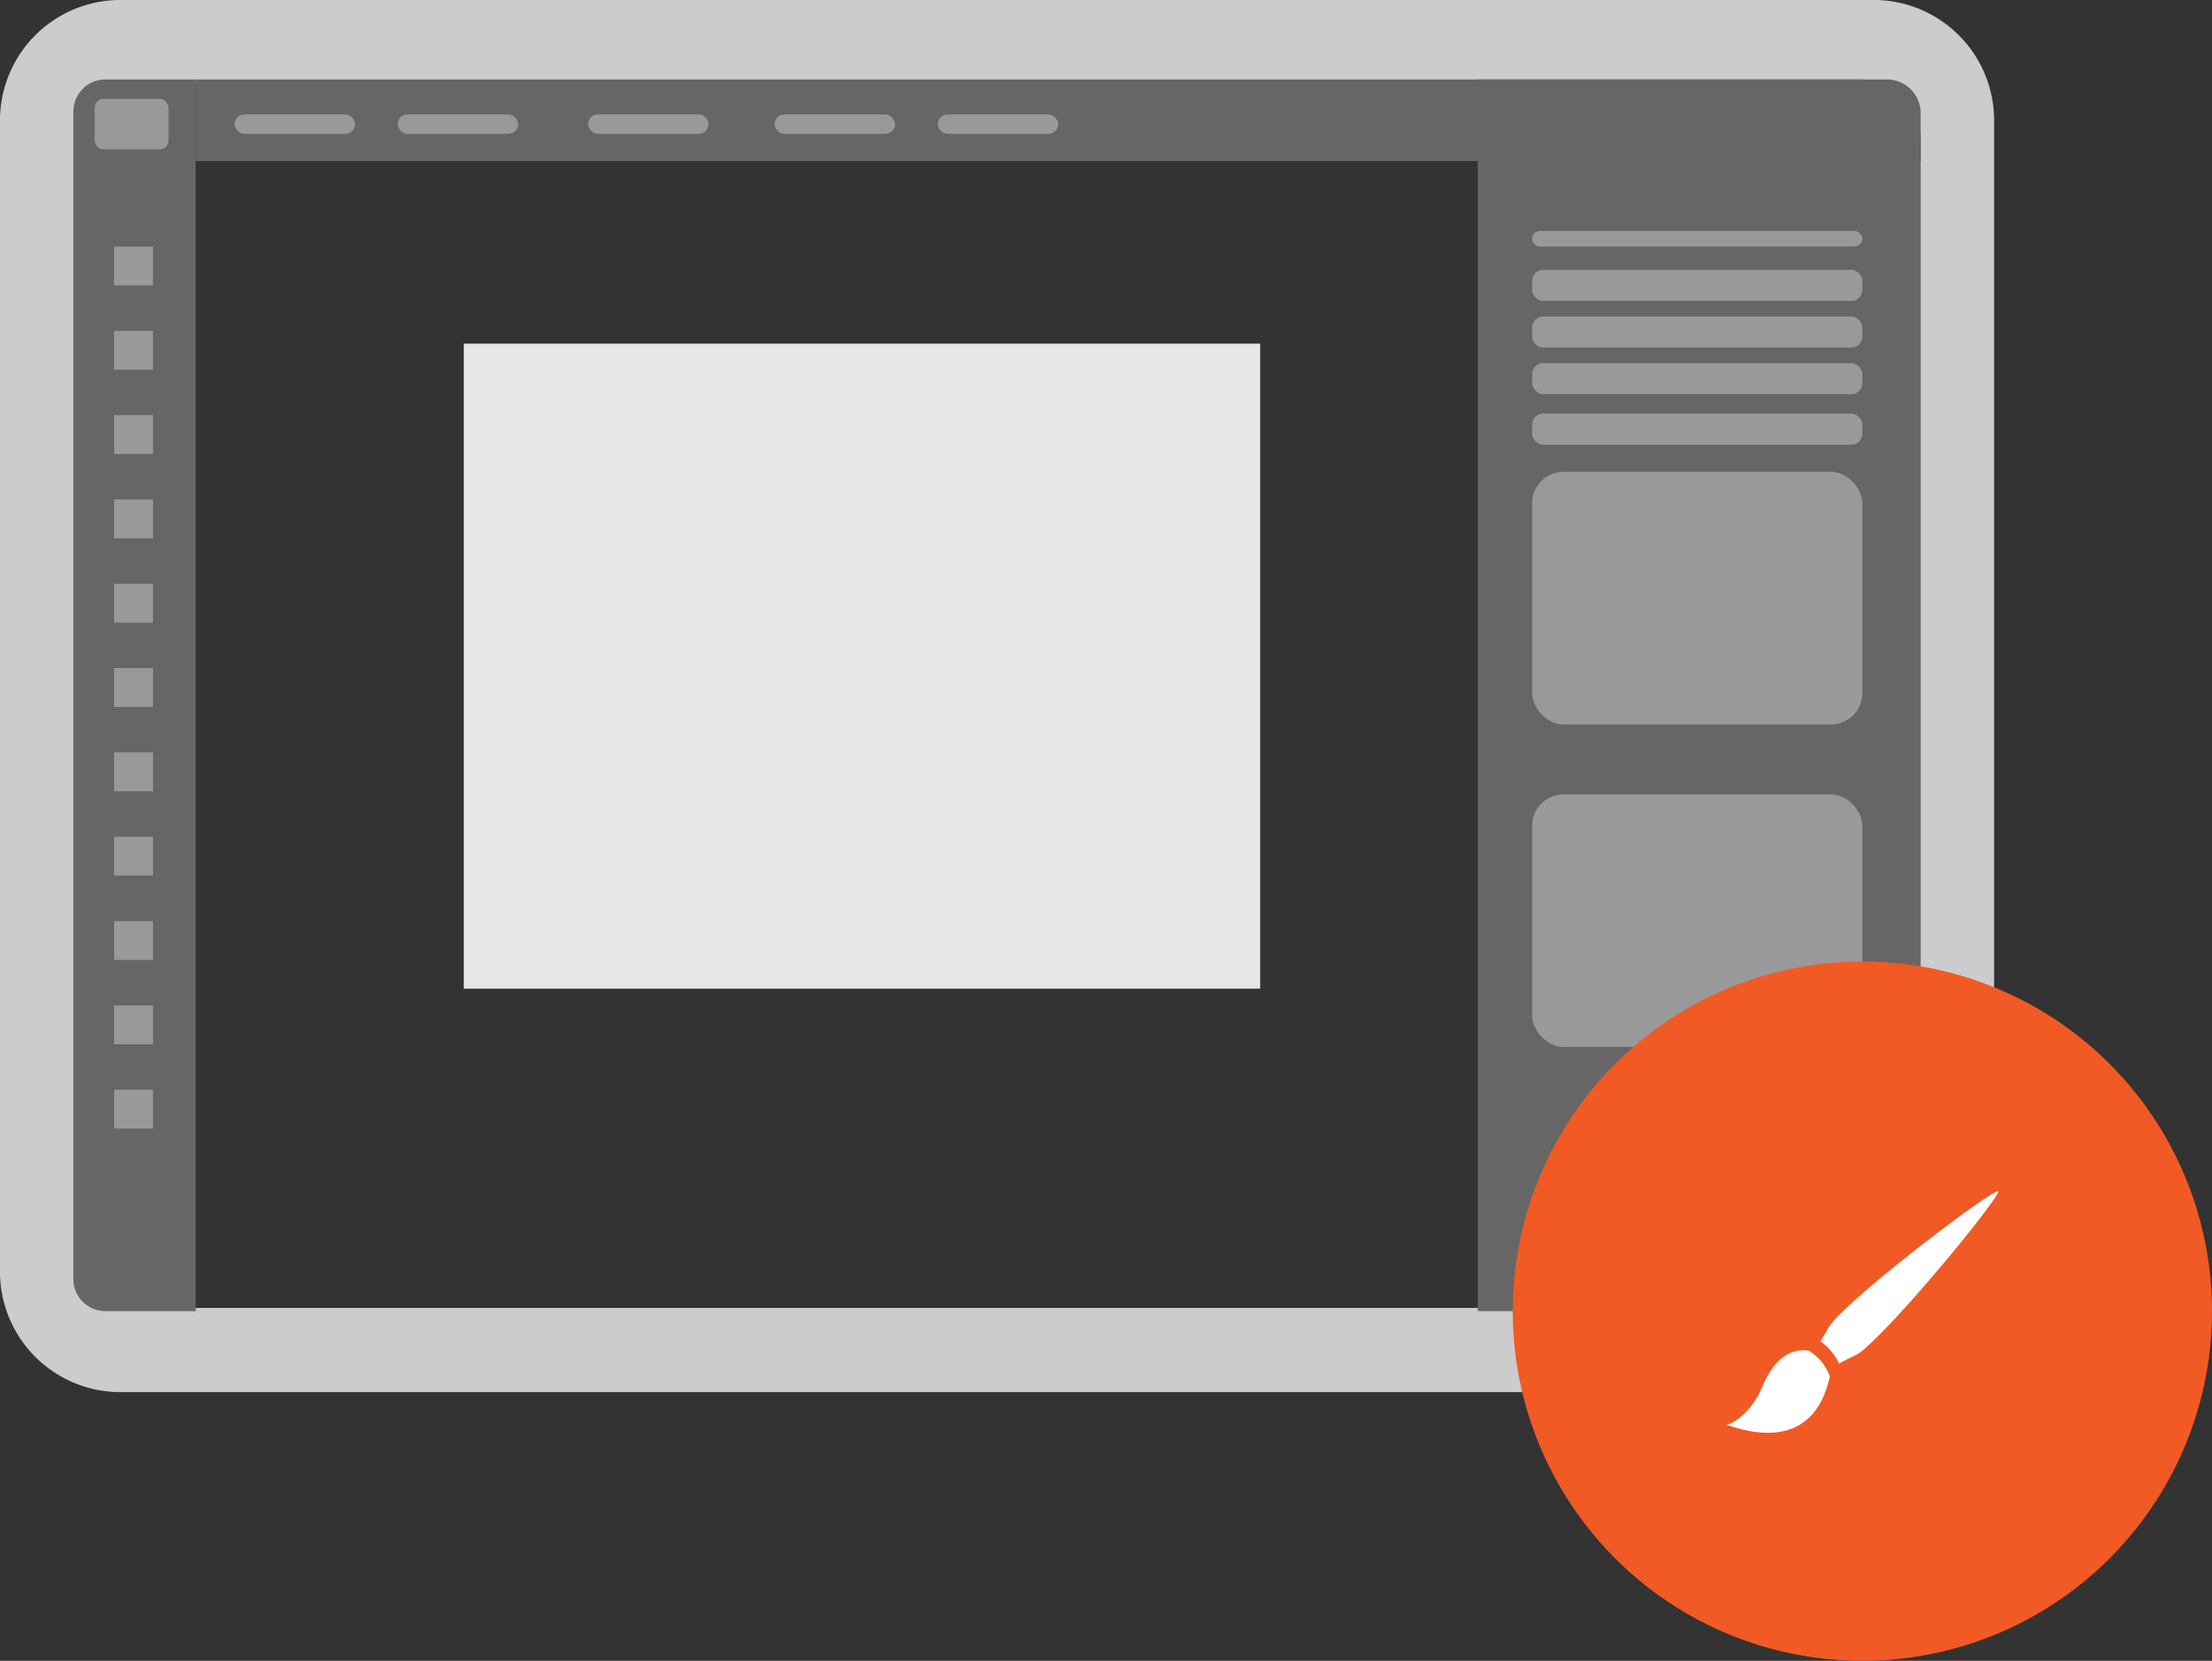 <svg xmlns="http://www.w3.org/2000/svg" viewBox="0 0 569.38 427.45"><rect x="0" y="0" width="569.38" height="427.45" fill="#333333" stroke="none"/><defs><style>.cls-1{fill:#ccc;stroke:#ccc;stroke-miterlimit:10;stroke-width:13.29px;}.cls-2{fill:#666;}.cls-3{fill:#999;}.cls-4{fill:#e6e6e6;}.cls-5{fill:#f15a24;}.cls-6{fill:#fff;}</style></defs><title>Asset 6</title><g id="Layer_2" data-name="Layer 2"><g id="Layer_1-2" data-name="Layer 1"><path class="cls-1" d="M482.29,6.64H31A24.36,24.36,0,0,0,6.64,31v296.3A24.35,24.35,0,0,0,31,351.64h451.3a24.35,24.35,0,0,0,24.35-24.35V31A24.35,24.35,0,0,0,482.29,6.64Zm18.09,321.21A15.41,15.41,0,0,1,485,343.26H29.43A15.41,15.41,0,0,1,14,327.85V30.23A15.41,15.41,0,0,1,29.43,14.82H485a15.41,15.41,0,0,1,15.41,15.41Z"/><path class="cls-2" d="M27.15,20.45H50.38a0,0,0,0,1,0,0v317a0,0,0,0,1,0,0H27.15a8.27,8.27,0,0,1-8.27-8.27V28.72a8.27,8.27,0,0,1,8.27-8.27Z"/><path class="cls-2" d="M396.11,20.45h98.27a0,0,0,0,1,0,0v317a0,0,0,0,1,0,0H396.11a15.73,15.73,0,0,1-15.73-15.73V36.18a15.73,15.73,0,0,1,15.73-15.73Z" transform="translate(874.77 357.9) rotate(-180)"/><path class="cls-2" d="M50.38,20.45H485.72a8.66,8.66,0,0,1,8.66,8.66V41.45a0,0,0,0,1,0,0h-444a0,0,0,0,1,0,0v-21A0,0,0,0,1,50.38,20.45Z"/><rect class="cls-3" x="29.38" y="63.45" width="10" height="10"/><rect class="cls-3" x="29.38" y="85.15" width="10" height="10"/><rect class="cls-3" x="29.38" y="106.85" width="10" height="10"/><rect class="cls-3" x="29.38" y="128.55" width="10" height="10"/><rect class="cls-3" x="29.38" y="150.25" width="10" height="10"/><rect class="cls-3" x="29.38" y="171.95" width="10" height="10"/><rect class="cls-3" x="29.38" y="193.65" width="10" height="10"/><rect class="cls-3" x="29.38" y="215.35" width="10" height="10"/><rect class="cls-3" x="29.38" y="237.05" width="10" height="10"/><rect class="cls-3" x="29.38" y="258.75" width="10" height="10"/><rect class="cls-3" x="29.38" y="280.45" width="10" height="10"/><rect class="cls-3" x="60.38" y="29.45" width="31" height="5" rx="2.5" ry="2.5"/><rect class="cls-3" x="102.38" y="29.45" width="31" height="5" rx="2.5" ry="2.5"/><rect class="cls-3" x="151.38" y="29.45" width="31" height="5" rx="2.5" ry="2.5"/><rect class="cls-3" x="199.38" y="29.45" width="31" height="5" rx="2.5" ry="2.5"/><rect class="cls-3" x="241.38" y="29.45" width="31" height="5" rx="2.5" ry="2.5"/><rect class="cls-3" x="24.38" y="25.45" width="19" height="13" rx="2.25" ry="2.25"/><rect class="cls-3" x="394.38" y="59.45" width="85" height="4" rx="2" ry="2"/><rect class="cls-3" x="394.38" y="69.45" width="85" height="8" rx="2.83" ry="2.83"/><rect class="cls-3" x="394.38" y="81.45" width="85" height="8" rx="2.83" ry="2.83"/><rect class="cls-3" x="394.38" y="93.45" width="85" height="8" rx="2.83" ry="2.83"/><rect class="cls-3" x="394.38" y="106.45" width="85" height="8" rx="2.83" ry="2.83"/><rect class="cls-3" x="394.38" y="121.45" width="85" height="65" rx="8.06" ry="8.06"/><rect class="cls-3" x="394.38" y="204.45" width="85" height="65" rx="8.06" ry="8.06"/><rect class="cls-4" x="119.38" y="88.45" width="205" height="166"/><circle class="cls-5" cx="479.38" cy="337.45" r="90"/><path class="cls-6" d="M472,339.93c-1.33,1.47-1.66,2.52-3.41,5.28a14.94,14.94,0,0,1,4.8,5.74c3-1.73,4.4-2,6-3.33,10.39-8.74,35.82-40.09,34.94-41S481.18,329.9,472,339.93Zm-6.4,7.71c-4.51-.79-9,2.06-11.94,9.19s-8.29,10-9.32,9.8c5.55,2,22.46,7.14,26.66-12.4A13,13,0,0,0,465.64,347.64Z"/></g></g></svg>